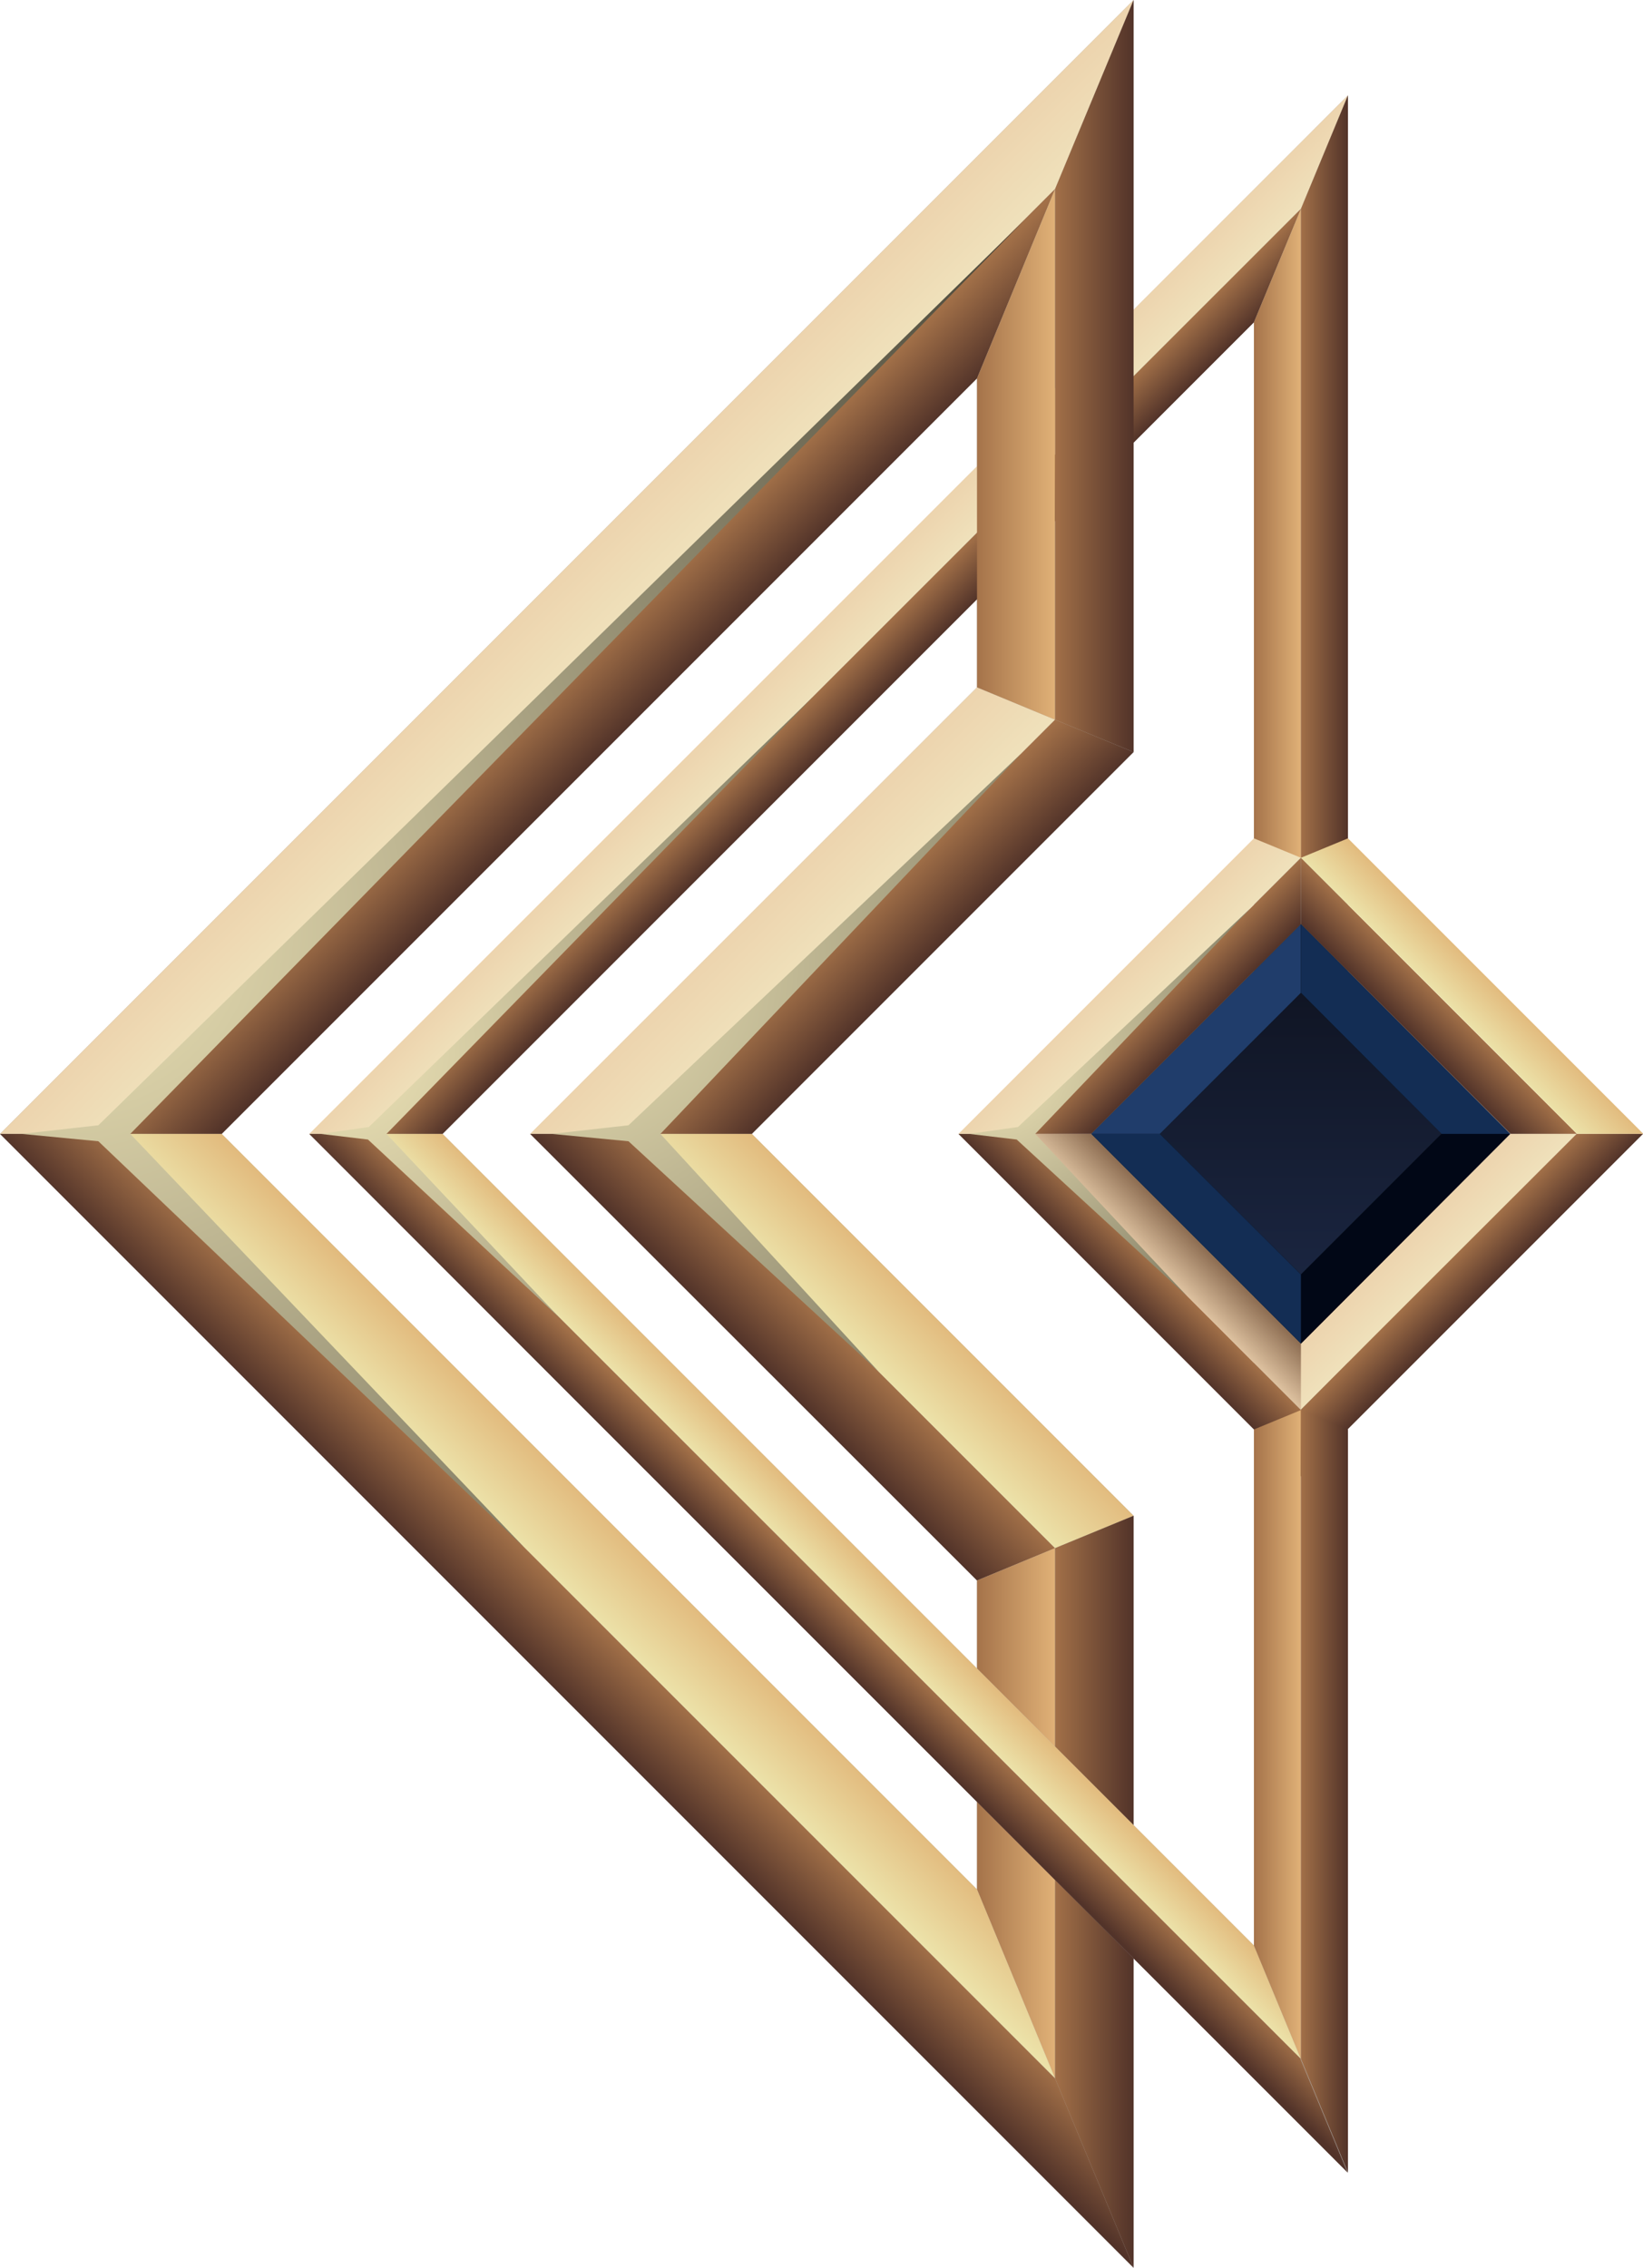 <?xml version="1.0" encoding="UTF-8"?>
<svg xmlns="http://www.w3.org/2000/svg" version="1.1" xmlns:xlink="http://www.w3.org/1999/xlink" viewBox="0 0 38.09 52.56">
  <defs>
    <style>
      .cls-1, .cls-2, .cls-3, .cls-4, .cls-5, .cls-6, .cls-7, .cls-8, .cls-9, .cls-10, .cls-11, .cls-12, .cls-13, .cls-14, .cls-15, .cls-16, .cls-17, .cls-18, .cls-19, .cls-20, .cls-21, .cls-22, .cls-23, .cls-24, .cls-25, .cls-26, .cls-27, .cls-28, .cls-29, .cls-30, .cls-31, .cls-32, .cls-33, .cls-34, .cls-35, .cls-36, .cls-37, .cls-38, .cls-39 {
        stroke-width: 0px;
      }

      .cls-1, .cls-2, .cls-3, .cls-4, .cls-5, .cls-6, .cls-7, .cls-8, .cls-9, .cls-10, .cls-11, .cls-13, .cls-14, .cls-15, .cls-16, .cls-17, .cls-18, .cls-19, .cls-20, .cls-21, .cls-22, .cls-23, .cls-24, .cls-25, .cls-26, .cls-27, .cls-28, .cls-29, .cls-30, .cls-31, .cls-32, .cls-33, .cls-34, .cls-35, .cls-36, .cls-37, .cls-38, .cls-39 {
        fill-rule: evenodd;
      }

      .cls-1, .cls-12 {
        fill: #b3b3b3;
      }

      .cls-2 {
        fill: url(#linear-gradient-8);
      }

      .cls-3 {
        fill: url(#radial-gradient-2);
      }

      .cls-3, .cls-9, .cls-14, .cls-15 {
        mix-blend-mode: screen;
      }

      .cls-4 {
        fill: url(#linear-gradient-11);
      }

      .cls-5 {
        fill: url(#linear-gradient-7);
      }

      .cls-6 {
        fill: url(#linear-gradient-16);
      }

      .cls-7 {
        fill: #203d6b;
      }

      .cls-8 {
        fill: url(#linear-gradient-9);
      }

      .cls-9 {
        fill: url(#radial-gradient);
      }

      .cls-10 {
        fill: url(#linear-gradient-18);
      }

      .cls-40 {
        isolation: isolate;
      }

      .cls-11 {
        fill: url(#linear-gradient-3);
      }

      .cls-13 {
        fill: url(#linear-gradient-28);
      }

      .cls-14 {
        fill: url(#radial-gradient-3);
      }

      .cls-15 {
        fill: url(#radial-gradient-4);
      }

      .cls-16 {
        fill: url(#linear-gradient-23);
      }

      .cls-17 {
        fill: #132d54;
      }

      .cls-18 {
        fill: url(#linear-gradient-17);
      }

      .cls-19 {
        fill: url(#linear-gradient);
      }

      .cls-20 {
        fill: url(#linear-gradient-13);
      }

      .cls-21 {
        fill: url(#linear-gradient-27);
      }

      .cls-22 {
        fill: url(#linear-gradient-20);
      }

      .cls-23 {
        fill: #000;
      }

      .cls-24 {
        fill: url(#linear-gradient-2);
      }

      .cls-25 {
        fill: url(#linear-gradient-15);
      }

      .cls-26 {
        fill: url(#linear-gradient-5);
      }

      .cls-27 {
        fill: url(#linear-gradient-24);
      }

      .cls-28 {
        fill: url(#linear-gradient-29);
      }

      .cls-29 {
        fill: #010716;
      }

      .cls-30 {
        fill: url(#linear-gradient-19);
      }

      .cls-31 {
        fill: url(#linear-gradient-22);
      }

      .cls-32 {
        fill: url(#linear-gradient-12);
      }

      .cls-33 {
        fill: url(#linear-gradient-14);
      }

      .cls-34 {
        fill: url(#linear-gradient-25);
      }

      .cls-35 {
        fill: url(#linear-gradient-6);
      }

      .cls-36 {
        fill: url(#linear-gradient-4);
      }

      .cls-37 {
        fill: url(#linear-gradient-21);
      }

      .cls-38 {
        fill: url(#linear-gradient-26);
      }

      .cls-39 {
        fill: url(#linear-gradient-10);
      }
    </style>
    <linearGradient id="linear-gradient" x1="14.42" y1="14.42" x2="13.14" y2="13.14" gradientUnits="userSpaceOnUse">
      <stop offset="0" stop-color="#efe1bb"/>
      <stop offset="1" stop-color="#edd4ae"/>
    </linearGradient>
    <linearGradient id="linear-gradient-2" x1="14.8" y1="16.62" x2="13.52" y2="15.33" gradientUnits="userSpaceOnUse">
      <stop offset="0" stop-color="#523329"/>
      <stop offset="1" stop-color="#a27048"/>
    </linearGradient>
    <linearGradient id="linear-gradient-3" x1="19.02" y1="22.12" x2="17.74" y2="20.84" xlink:href="#linear-gradient"/>
    <linearGradient id="linear-gradient-4" x1="21.21" y1="22.5" x2="19.93" y2="21.21" xlink:href="#linear-gradient-2"/>
    <linearGradient id="linear-gradient-5" x1="19.02" y1="30.44" x2="17.74" y2="31.72" gradientUnits="userSpaceOnUse">
      <stop offset="0" stop-color="#a27048"/>
      <stop offset="1" stop-color="#523329"/>
    </linearGradient>
    <linearGradient id="linear-gradient-6" x1="21.21" y1="30.06" x2="19.93" y2="31.35" gradientUnits="userSpaceOnUse">
      <stop offset="0" stop-color="#e2bb7e"/>
      <stop offset="1" stop-color="#ece2a9"/>
    </linearGradient>
    <linearGradient id="linear-gradient-7" x1="22.65" y1="42.03" x2="24.46" y2="42.03" gradientUnits="userSpaceOnUse">
      <stop offset="0" stop-color="#a5734a"/>
      <stop offset="1" stop-color="#e0b177"/>
    </linearGradient>
    <linearGradient id="linear-gradient-8" x1="24.46" y1="43.84" x2="26.28" y2="43.84" gradientUnits="userSpaceOnUse">
      <stop offset="0" stop-color="#a27048"/>
      <stop offset="1" stop-color="#523329"/>
    </linearGradient>
    <linearGradient id="linear-gradient-9" x1="14.8" y1="35.94" x2="13.52" y2="37.23" xlink:href="#linear-gradient-6"/>
    <linearGradient id="linear-gradient-10" x1="14.42" y1="38.13" x2="13.14" y2="39.42" xlink:href="#linear-gradient-5"/>
    <linearGradient id="linear-gradient-11" x1="19.98" y1="15.01" x2="19.21" y2="14.24" xlink:href="#linear-gradient"/>
    <linearGradient id="linear-gradient-12" x1="20.21" y1="16.33" x2="19.44" y2="15.56" xlink:href="#linear-gradient-2"/>
    <linearGradient id="linear-gradient-13" x1="20.21" y1="36.23" x2="19.44" y2="37" xlink:href="#linear-gradient-6"/>
    <linearGradient id="linear-gradient-14" x1="19.98" y1="37.54" x2="19.21" y2="38.32" xlink:href="#linear-gradient-5"/>
    <linearGradient id="linear-gradient-15" y1="10.53" y2="10.53" xlink:href="#linear-gradient-7"/>
    <linearGradient id="linear-gradient-16" y1="8.72" y2="8.72" xlink:href="#linear-gradient-8"/>
    <linearGradient id="linear-gradient-17" x1="26.96" y1="23.08" x2="26.19" y2="22.31" gradientUnits="userSpaceOnUse">
      <stop offset="0" stop-color="#efe1bb"/>
      <stop offset="1" stop-color="#edd4ae"/>
    </linearGradient>
    <linearGradient id="linear-gradient-18" x1="27.73" y1="23.85" x2="26.96" y2="23.08" gradientUnits="userSpaceOnUse">
      <stop offset="0" stop-color="#523329"/>
      <stop offset="1" stop-color="#a27048"/>
    </linearGradient>
    <linearGradient id="linear-gradient-19" x1="33.36" y1="23.08" x2="32.59" y2="23.85" gradientUnits="userSpaceOnUse">
      <stop offset="0" stop-color="#a27048"/>
      <stop offset="1" stop-color="#523329"/>
    </linearGradient>
    <linearGradient id="linear-gradient-20" x1="34.13" y1="22.31" x2="33.36" y2="23.08" gradientUnits="userSpaceOnUse">
      <stop offset="0" stop-color="#e2bb7e"/>
      <stop offset="1" stop-color="#ece2a9"/>
    </linearGradient>
    <linearGradient id="linear-gradient-21" x1="33.36" y1="29.48" x2="32.59" y2="28.71" xlink:href="#linear-gradient-17"/>
    <linearGradient id="linear-gradient-22" x1="34.13" y1="30.25" x2="33.36" y2="29.48" xlink:href="#linear-gradient-18"/>
    <linearGradient id="linear-gradient-23" x1="27.73" y1="28.71" x2="26.96" y2="29.48" gradientUnits="userSpaceOnUse">
      <stop offset="0" stop-color="#8c6c51"/>
      <stop offset="1" stop-color="#dec2a0"/>
    </linearGradient>
    <linearGradient id="linear-gradient-24" x1="26.96" y1="29.48" x2="26.19" y2="30.25" gradientUnits="userSpaceOnUse">
      <stop offset="0" stop-color="#a27048"/>
      <stop offset="1" stop-color="#523329"/>
    </linearGradient>
    <radialGradient id="radial-gradient" cx="23.06" cy="24.61" fx="23.06" fy="24.61" r="15.62" gradientUnits="userSpaceOnUse">
      <stop offset="0" stop-color="#efe5b8"/>
      <stop offset="1" stop-color="#000"/>
    </radialGradient>
    <linearGradient id="linear-gradient-25" x1="30.16" y1="29.54" x2="30.16" y2="23.01" gradientUnits="userSpaceOnUse">
      <stop offset="0" stop-color="#1a2540"/>
      <stop offset="1" stop-color="#101524"/>
    </linearGradient>
    <linearGradient id="linear-gradient-26" x1="29.07" y1="12.36" x2="30.16" y2="12.36" xlink:href="#linear-gradient-7"/>
    <linearGradient id="linear-gradient-27" x1="30.16" y1="11.04" x2="31.25" y2="11.04" xlink:href="#linear-gradient-8"/>
    <linearGradient id="linear-gradient-28" x1="29.07" y1="40.2" x2="30.16" y2="40.2" xlink:href="#linear-gradient-7"/>
    <linearGradient id="linear-gradient-29" x1="30.16" y1="41.51" x2="31.25" y2="41.51" xlink:href="#linear-gradient-8"/>
    <radialGradient id="radial-gradient-2" cx="1.59" cy="21.4" fx="1.59" fy="21.4" r="39.22" xlink:href="#radial-gradient"/>
    <radialGradient id="radial-gradient-3" cx="7.88" cy="24.26" fx="7.88" fy="24.26" r="28.23" xlink:href="#radial-gradient"/>
    <radialGradient id="radial-gradient-4" cx="12.79" cy="22.3" fx="12.79" fy="22.3" r="28.81" xlink:href="#radial-gradient"/>
  </defs>
  <g class="cls-40">
    <g id="Layer_1" data-name="Layer 1">
      <g>
        <path class="cls-1" d="M26.28,0v17.43l-8.85,8.85,8.85,8.85v17.43L0,26.28,26.28,0h0ZM22.65,8.77L5.14,26.28l17.51,17.51v-7.16l-10.35-10.35,10.35-10.35v-7.16h0Z"/>
        <polygon class="cls-19" points="2.57 26.28 24.46 4.38 26.28 0 0 26.28 2.57 26.28 2.57 26.28"/>
        <polygon class="cls-24" points="24.46 4.38 2.57 26.28 5.14 26.28 22.65 8.77 24.46 4.38 24.46 4.38"/>
        <polygon class="cls-11" points="22.65 15.93 12.29 26.28 14.86 26.28 24.46 16.68 22.65 15.93 22.65 15.93"/>
        <polygon class="cls-36" points="24.46 16.68 14.86 26.28 17.43 26.28 26.28 17.43 24.46 16.68 24.46 16.68"/>
        <polygon class="cls-26" points="24.46 35.88 14.86 26.28 12.29 26.28 22.65 36.63 24.46 35.88 24.46 35.88"/>
        <polygon class="cls-35" points="14.86 26.28 24.46 35.88 26.28 35.13 17.43 26.28 14.86 26.28 14.86 26.28"/>
        <polygon class="cls-5" points="22.65 36.63 22.65 43.79 24.46 48.17 24.46 35.88 22.65 36.63 22.65 36.63"/>
        <polygon class="cls-2" points="24.46 35.88 24.46 48.17 26.28 52.56 26.28 35.13 24.46 35.88 24.46 35.88"/>
        <polygon class="cls-8" points="22.65 43.79 5.14 26.28 2.57 26.28 24.46 48.17 22.65 43.79 22.65 43.79"/>
        <polygon class="cls-39" points="24.46 48.17 2.57 26.28 0 26.28 26.28 52.56 24.46 48.17 24.46 48.17"/>
        <path class="cls-12" d="M31.25,4.84v45.52c-8.02-8.02-16.05-16.05-24.07-24.07L31.25,2.21v2.63h0ZM29.07,45.09V7.47L10.26,26.28l18.81,18.81h0Z"/>
        <polygon class="cls-4" points="8.71 26.28 30.16 4.84 31.25 2.21 7.17 26.28 8.71 26.28 8.71 26.28"/>
        <polygon class="cls-32" points="30.16 4.84 8.71 26.28 10.26 26.28 29.07 7.47 30.16 4.84 30.16 4.84"/>
        <polygon class="cls-20" points="29.07 45.09 10.26 26.28 8.71 26.28 30.16 47.72 29.07 45.09 29.07 45.09"/>
        <path class="cls-33" d="M30.16,47.72L8.71,26.28h-1.54c8.02,8.03,16.05,16.05,24.07,24.07l-1.09-2.63h0Z"/>
        <polygon class="cls-25" points="22.65 8.77 22.65 15.93 24.46 16.68 24.46 4.38 22.65 8.77 22.65 8.77"/>
        <polygon class="cls-6" points="24.46 4.38 24.46 16.68 26.28 17.43 26.28 0 24.46 4.38 24.46 4.38"/>
        <g>
          <path class="cls-18" d="M23.76,26.28c2.13-2.13,4.26-4.27,6.4-6.4v-1.54l-1.09,1.09-6.85,6.85h1.54Z"/>
          <path class="cls-10" d="M30.16,19.88c-2.13,2.13-4.26,4.26-6.4,6.4h1.54l4.86-4.86v-1.54h0Z"/>
          <path class="cls-30" d="M30.16,21.42l4.86,4.86h1.54c-2.13-2.13-4.27-4.27-6.4-6.4v1.54h0Z"/>
          <path class="cls-22" d="M30.16,19.88c2.13,2.13,4.27,4.26,6.4,6.4h1.54s-6.85-6.85-6.85-6.85l-1.09-1.09v1.54h0Z"/>
          <path class="cls-37" d="M35.01,26.28l-4.86,4.86v1.54c2.13-2.13,4.27-4.27,6.4-6.4h-1.54Z"/>
          <path class="cls-31" d="M36.55,26.28c-2.13,2.13-4.27,4.26-6.4,6.4v1.54l7.94-7.94h-1.54Z"/>
          <path class="cls-16" d="M30.16,31.14l-4.86-4.86h-1.54c2.13,2.13,4.26,4.26,6.4,6.4v-1.54h0Z"/>
          <path class="cls-27" d="M30.16,32.68c-2.13-2.13-4.26-4.27-6.4-6.4h-1.54l7.94,7.94v-1.54h0Z"/>
          <polygon class="cls-9" points="27.52 30.04 23.57 26.41 22.47 26.28 23.6 26.12 28.99 21.05 24 26.28 27.52 30.04 27.52 30.04"/>
          <polygon class="cls-23" points="25.3 26.28 30.16 31.14 35.01 26.28 30.16 21.42 25.3 26.28 25.3 26.28"/>
          <polygon class="cls-34" points="26.89 26.28 30.16 29.54 33.42 26.28 30.16 23.01 26.89 26.28 26.89 26.28"/>
          <polygon class="cls-7" points="26.89 26.28 30.16 23.01 30.16 21.42 25.3 26.28 26.89 26.28 26.89 26.28"/>
          <polygon class="cls-29" points="33.42 26.28 30.16 29.54 30.16 31.14 35.01 26.28 33.42 26.28 33.42 26.28"/>
          <polygon class="cls-17" points="30.16 23.01 33.42 26.28 35.01 26.28 30.16 21.42 30.16 23.01 30.16 23.01"/>
          <polygon class="cls-17" points="30.16 29.54 26.89 26.28 25.3 26.28 30.16 31.14 30.16 29.54 30.16 29.54"/>
        </g>
        <polygon class="cls-38" points="29.07 7.47 29.07 19.43 30.16 19.88 30.16 4.84 29.07 7.47 29.07 7.47"/>
        <polygon class="cls-21" points="30.16 4.84 30.16 19.88 31.25 19.43 31.25 4.84 31.25 2.21 30.16 4.84 30.16 4.84"/>
        <polygon class="cls-13" points="29.07 45.09 29.07 33.13 30.16 32.68 30.16 47.72 29.07 45.09 29.07 45.09"/>
        <polygon class="cls-28" points="30.16 47.72 30.16 32.68 31.25 33.13 31.25 47.72 31.25 50.35 30.16 47.72 30.16 47.72"/>
        <polygon class="cls-3" points="12.15 35.86 2.28 26.45 .5 26.28 2.28 26.08 23.75 5.1 3.02 26.28 12.15 35.86 12.15 35.86"/>
        <polygon class="cls-14" points="12.98 30.55 8.53 26.41 7.43 26.28 8.55 26.12 18.87 16.13 8.96 26.28 12.98 30.55 12.98 30.55"/>
        <polygon class="cls-15" points="20.37 31.79 14.57 26.45 12.79 26.28 14.57 26.08 23.68 17.46 15.31 26.28 20.37 31.79 20.37 31.79"/>
      </g>
    </g>
  </g>
</svg>